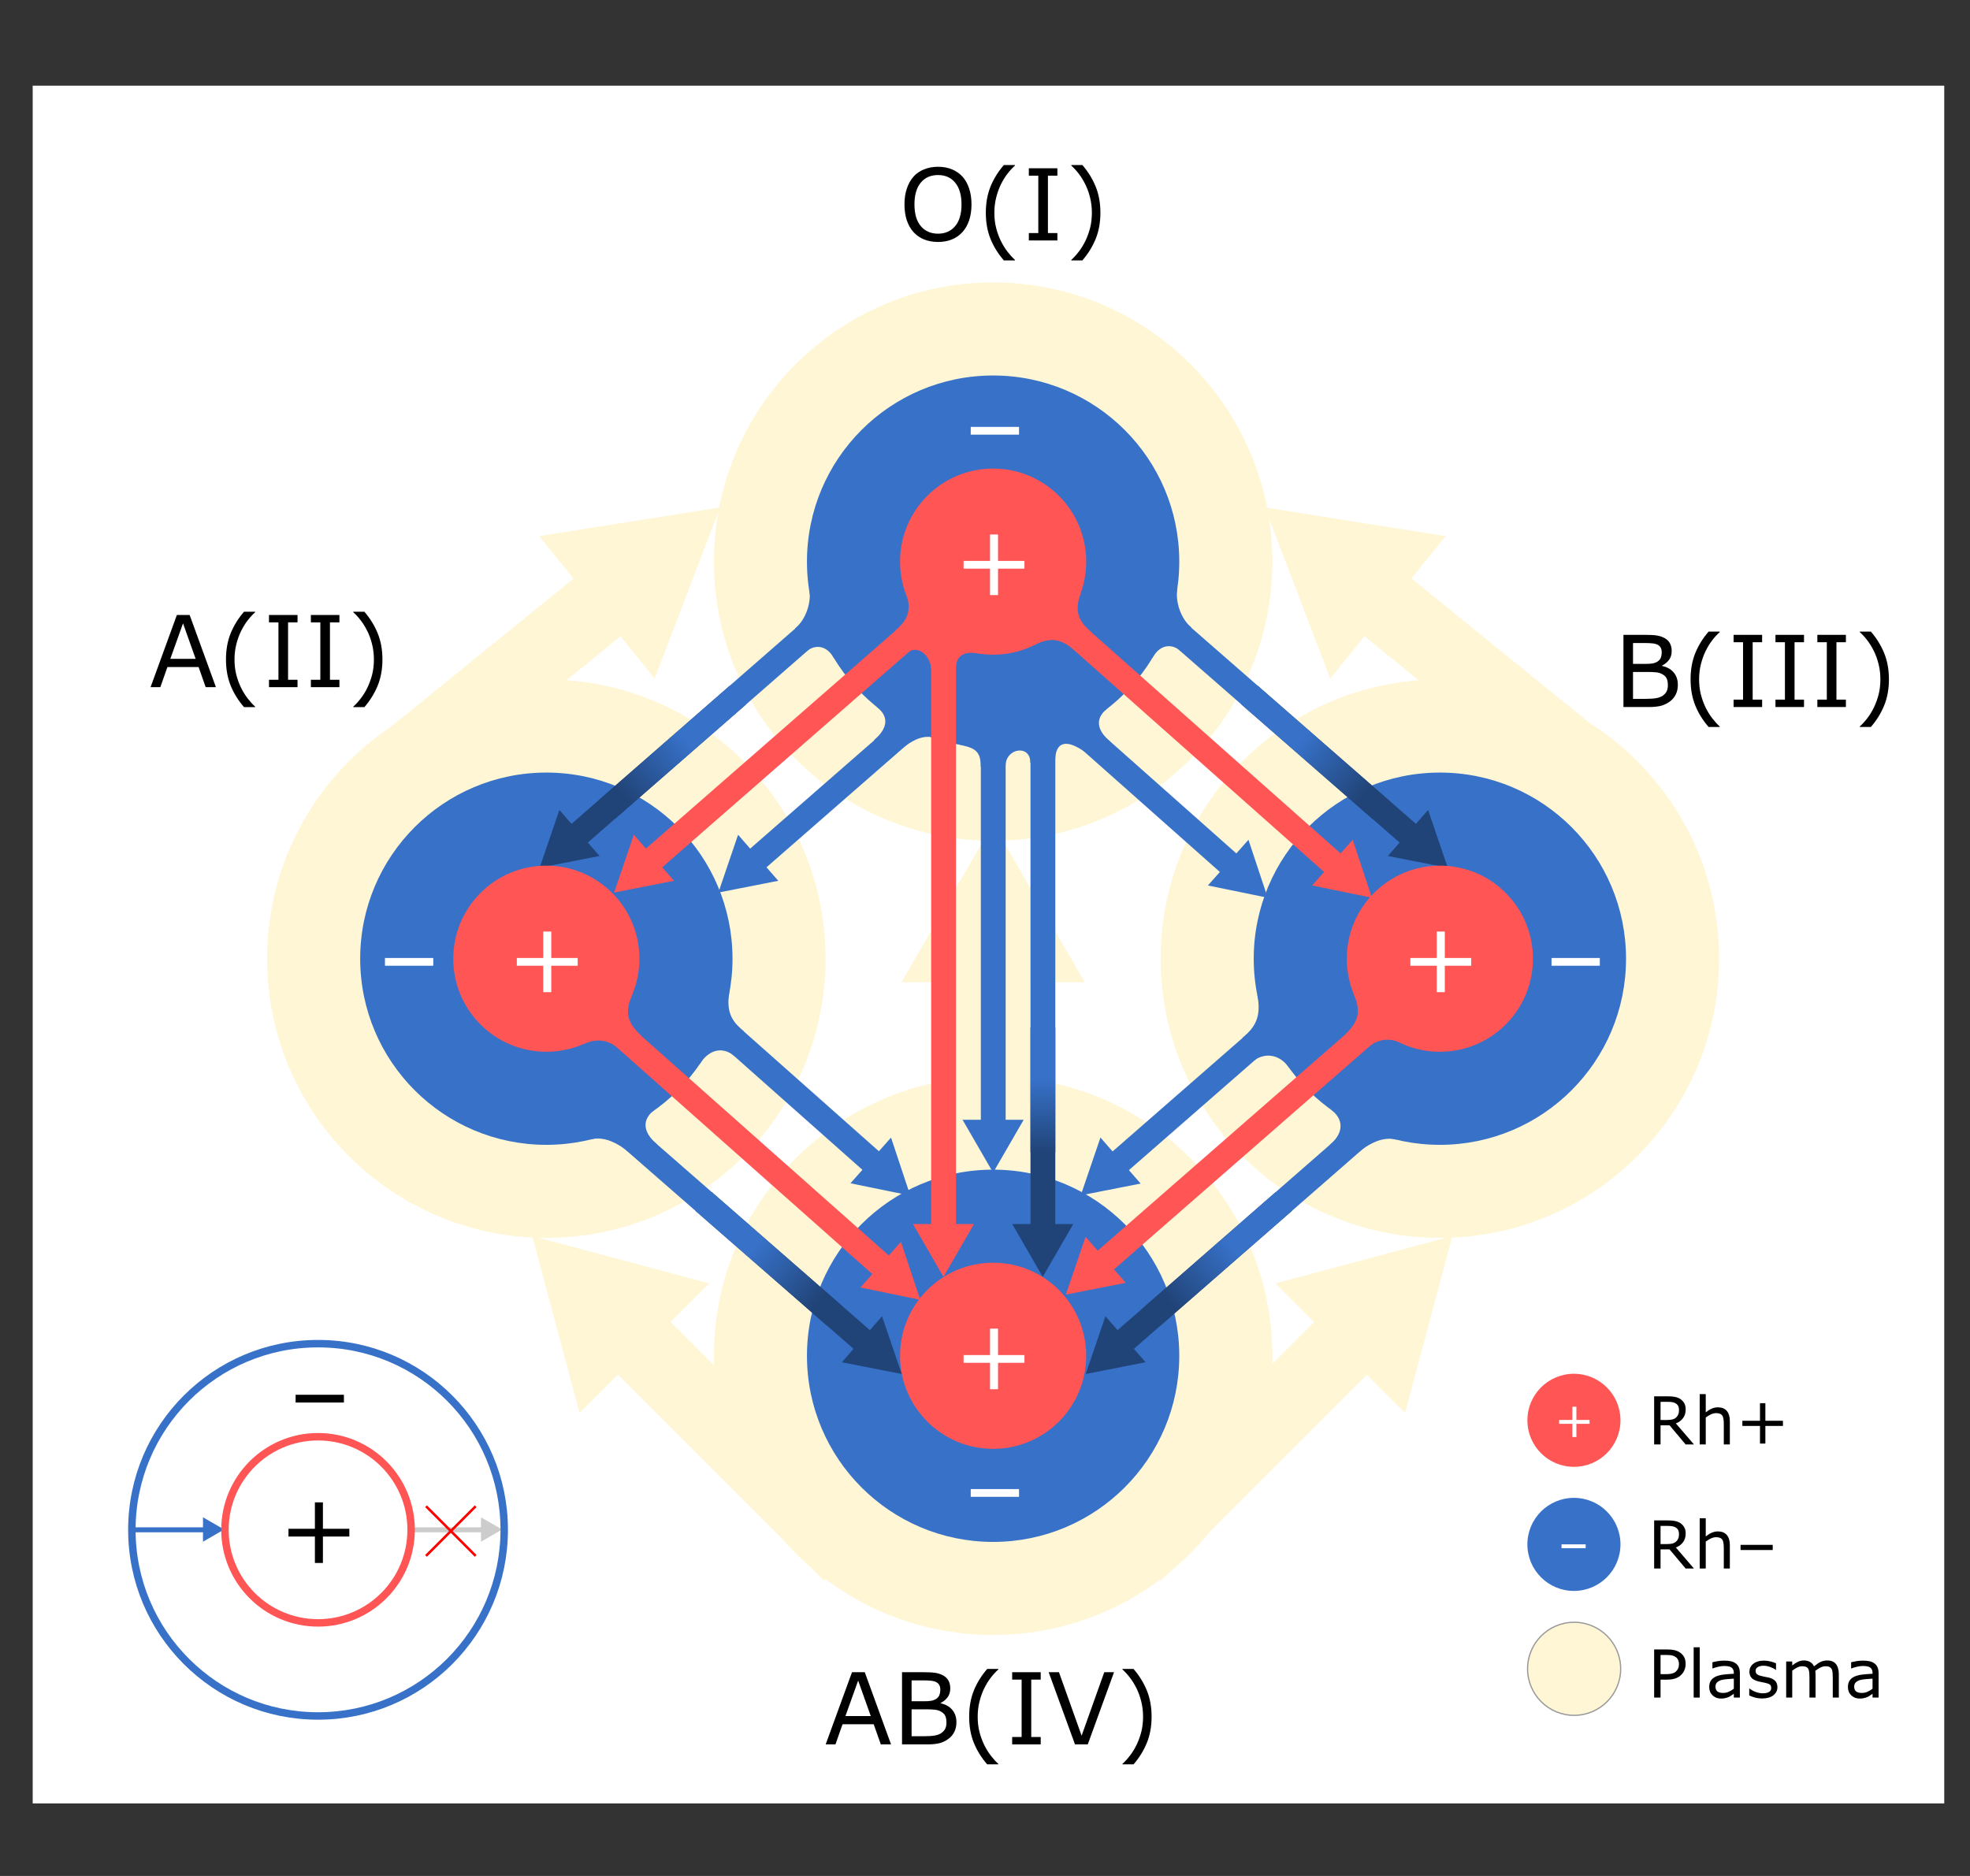 <?xml version="1.0" encoding="UTF-8"?>
<svg xmlns="http://www.w3.org/2000/svg" xmlns:xlink="http://www.w3.org/1999/xlink" width="595.276pt" height="566.929pt" viewBox="0 0 595.276 566.929" version="1.2">
<rect x="0" y="0" width="595.276" height="566.929" fill="#333333" stroke="none"/>
<defs>
<g>
<symbol overflow="visible" id="glyph0-0">
<path style="stroke:none;" d="M 3.75 0 L 3.75 -22.5 L 26.25 -22.5 L 26.25 0 Z M 5.625 -1.875 L 24.375 -1.875 L 24.375 -20.625 L 5.625 -20.625 Z M 5.625 -1.875 "/>
</symbol>
<symbol overflow="visible" id="glyph0-1">
<path style="stroke:none;" d="M 21.469 -8.375 L 13.484 -8.375 L 13.484 -0.391 L 11.062 -0.391 L 11.062 -8.375 L 3.078 -8.375 L 3.078 -10.719 L 11.062 -10.719 L 11.062 -18.703 L 13.484 -18.703 L 13.484 -10.719 L 21.469 -10.719 Z M 21.469 -8.375 "/>
</symbol>
<symbol overflow="visible" id="glyph0-2">
<path style="stroke:none;" d="M 16.828 -8.375 L 2.234 -8.375 L 2.234 -10.719 L 16.828 -10.719 Z M 16.828 -8.375 "/>
</symbol>
<symbol overflow="visible" id="glyph0-3">
<path style="stroke:none;" d="M 19.188 -19.312 C 20.07 -18.332 20.75 -17.133 21.219 -15.719 C 21.695 -14.301 21.938 -12.695 21.938 -10.906 C 21.938 -9.102 21.695 -7.488 21.219 -6.062 C 20.738 -4.645 20.062 -3.461 19.188 -2.516 C 18.289 -1.535 17.227 -0.797 16 -0.297 C 14.781 0.203 13.383 0.453 11.812 0.453 C 10.27 0.453 8.875 0.203 7.625 -0.297 C 6.375 -0.805 5.305 -1.547 4.422 -2.516 C 3.547 -3.484 2.867 -4.672 2.391 -6.078 C 1.922 -7.484 1.688 -9.094 1.688 -10.906 C 1.688 -12.676 1.922 -14.266 2.391 -15.672 C 2.859 -17.086 3.539 -18.301 4.438 -19.312 C 5.301 -20.27 6.367 -21 7.641 -21.5 C 8.91 -22.008 10.301 -22.266 11.812 -22.266 C 13.375 -22.266 14.773 -22.008 16.016 -21.5 C 17.266 -20.988 18.32 -20.258 19.188 -19.312 Z M 18.922 -10.906 C 18.922 -13.727 18.285 -15.91 17.016 -17.453 C 15.754 -18.992 14.023 -19.766 11.828 -19.766 C 9.609 -19.766 7.863 -18.992 6.594 -17.453 C 5.332 -15.91 4.703 -13.727 4.703 -10.906 C 4.703 -8.039 5.344 -5.848 6.625 -4.328 C 7.914 -2.805 9.648 -2.047 11.828 -2.047 C 13.992 -2.047 15.719 -2.805 17 -4.328 C 18.281 -5.848 18.922 -8.039 18.922 -10.906 Z M 18.922 -10.906 "/>
</symbol>
<symbol overflow="visible" id="glyph0-4">
<path style="stroke:none;" d="M 11.469 6.031 L 8.109 6.031 C 6.379 4.051 5.035 1.891 4.078 -0.453 C 3.129 -2.797 2.656 -5.438 2.656 -8.375 C 2.656 -11.312 3.129 -13.953 4.078 -16.297 C 5.035 -18.641 6.379 -20.805 8.109 -22.797 L 11.469 -22.797 L 11.469 -22.641 C 10.676 -21.93 9.922 -21.109 9.203 -20.172 C 8.484 -19.242 7.816 -18.16 7.203 -16.922 C 6.617 -15.723 6.145 -14.398 5.781 -12.953 C 5.414 -11.504 5.234 -9.977 5.234 -8.375 C 5.234 -6.707 5.41 -5.18 5.766 -3.797 C 6.117 -2.41 6.598 -1.094 7.203 0.156 C 7.797 1.363 8.469 2.453 9.219 3.422 C 9.969 4.391 10.719 5.211 11.469 5.891 Z M 11.469 6.031 "/>
</symbol>
<symbol overflow="visible" id="glyph0-5">
<path style="stroke:none;" d="M 10.625 0 L 2 0 L 2 -2.234 L 4.859 -2.234 L 4.859 -19.578 L 2 -19.578 L 2 -21.812 L 10.625 -21.812 L 10.625 -19.578 L 7.766 -19.578 L 7.766 -2.234 L 10.625 -2.234 Z M 10.625 0 "/>
</symbol>
<symbol overflow="visible" id="glyph0-6">
<path style="stroke:none;" d="M 10.969 -8.375 C 10.969 -5.438 10.488 -2.797 9.531 -0.453 C 8.57 1.891 7.234 4.051 5.516 6.031 L 2.156 6.031 L 2.156 5.891 C 2.906 5.211 3.656 4.391 4.406 3.422 C 5.164 2.453 5.836 1.363 6.422 0.156 C 7.023 -1.094 7.504 -2.41 7.859 -3.797 C 8.211 -5.18 8.391 -6.707 8.391 -8.375 C 8.391 -9.977 8.207 -11.504 7.844 -12.953 C 7.488 -14.398 7.016 -15.723 6.422 -16.922 C 5.805 -18.16 5.141 -19.242 4.422 -20.172 C 3.703 -21.109 2.945 -21.93 2.156 -22.641 L 2.156 -22.797 L 5.516 -22.797 C 7.234 -20.805 8.57 -18.641 9.531 -16.297 C 10.488 -13.953 10.969 -11.312 10.969 -8.375 Z M 10.969 -8.375 "/>
</symbol>
<symbol overflow="visible" id="glyph0-7">
<path style="stroke:none;" d="M 20.125 0 L 17.031 0 L 14.891 -6.078 L 5.469 -6.078 L 3.328 0 L 0.375 0 L 8.328 -21.812 L 12.188 -21.812 Z M 14 -8.562 L 10.188 -19.281 L 6.344 -8.562 Z M 14 -8.562 "/>
</symbol>
<symbol overflow="visible" id="glyph0-8">
<path style="stroke:none;" d="M 19.375 -6.703 C 19.375 -5.617 19.172 -4.66 18.766 -3.828 C 18.359 -3.004 17.805 -2.32 17.109 -1.781 C 16.285 -1.145 15.383 -0.688 14.406 -0.406 C 13.426 -0.133 12.18 0 10.672 0 L 2.938 0 L 2.938 -21.812 L 9.391 -21.812 C 10.984 -21.812 12.176 -21.75 12.969 -21.625 C 13.758 -21.508 14.516 -21.27 15.234 -20.906 C 16.035 -20.488 16.613 -19.945 16.969 -19.281 C 17.332 -18.625 17.516 -17.836 17.516 -16.922 C 17.516 -15.879 17.25 -14.992 16.719 -14.266 C 16.195 -13.547 15.5 -12.969 14.625 -12.531 L 14.625 -12.406 C 16.094 -12.102 17.25 -11.457 18.094 -10.469 C 18.945 -9.477 19.375 -8.223 19.375 -6.703 Z M 14.5 -16.531 C 14.5 -17.062 14.41 -17.504 14.234 -17.859 C 14.055 -18.223 13.773 -18.52 13.391 -18.75 C 12.93 -19.008 12.375 -19.172 11.719 -19.234 C 11.062 -19.305 10.25 -19.344 9.281 -19.344 L 5.828 -19.344 L 5.828 -13.031 L 9.578 -13.031 C 10.484 -13.031 11.203 -13.078 11.734 -13.172 C 12.273 -13.266 12.781 -13.457 13.25 -13.75 C 13.707 -14.039 14.031 -14.422 14.219 -14.891 C 14.406 -15.359 14.5 -15.906 14.5 -16.531 Z M 16.359 -6.594 C 16.359 -7.469 16.227 -8.164 15.969 -8.688 C 15.707 -9.207 15.227 -9.645 14.531 -10 C 14.062 -10.25 13.492 -10.41 12.828 -10.484 C 12.16 -10.555 11.348 -10.594 10.391 -10.594 L 5.828 -10.594 L 5.828 -2.469 L 9.672 -2.469 C 10.941 -2.469 11.977 -2.535 12.781 -2.672 C 13.594 -2.805 14.258 -3.051 14.781 -3.406 C 15.32 -3.781 15.719 -4.211 15.969 -4.703 C 16.227 -5.191 16.359 -5.82 16.359 -6.594 Z M 16.359 -6.594 "/>
</symbol>
<symbol overflow="visible" id="glyph0-9">
<path style="stroke:none;" d="M 20.125 -21.812 L 12.188 0 L 8.328 0 L 0.375 -21.812 L 3.484 -21.812 L 10.328 -2.625 L 17.172 -21.812 Z M 20.125 -21.812 "/>
</symbol>
<symbol overflow="visible" id="glyph1-0">
<path style="stroke:none;" d="M 1.875 0 L 1.875 -11.25 L 13.125 -11.25 L 13.125 0 Z M 2.812 -0.938 L 12.188 -0.938 L 12.188 -10.312 L 2.812 -10.312 Z M 2.812 -0.938 "/>
</symbol>
<symbol overflow="visible" id="glyph1-1">
<path style="stroke:none;" d="M 10.734 -4.188 L 6.75 -4.188 L 6.75 -0.203 L 5.531 -0.203 L 5.531 -4.188 L 1.531 -4.188 L 1.531 -5.359 L 5.531 -5.359 L 5.531 -9.359 L 6.75 -9.359 L 6.75 -5.359 L 10.734 -5.359 Z M 10.734 -4.188 "/>
</symbol>
<symbol overflow="visible" id="glyph2-0">
<path style="stroke:none;" d="M 1.875 0 L 1.875 -11.25 L 13.125 -11.25 L 13.125 0 Z M 2.812 -0.938 L 12.188 -0.938 L 12.188 -10.312 L 2.812 -10.312 Z M 2.812 -0.938 "/>
</symbol>
<symbol overflow="visible" id="glyph2-1">
<path style="stroke:none;" d="M 8.422 -4.188 L 1.125 -4.188 L 1.125 -5.359 L 8.422 -5.359 Z M 8.422 -4.188 "/>
</symbol>
<symbol overflow="visible" id="glyph3-0">
<path style="stroke:none;" d="M 2.5 0 L 2.5 -15 L 17.5 -15 L 17.5 0 Z M 3.75 -1.25 L 16.25 -1.25 L 16.25 -13.75 L 3.75 -13.75 Z M 3.75 -1.25 "/>
</symbol>
<symbol overflow="visible" id="glyph3-1">
<path style="stroke:none;" d="M 13.984 0 L 11.469 0 L 6.609 -5.781 L 3.891 -5.781 L 3.891 0 L 1.953 0 L 1.953 -14.547 L 6.031 -14.547 C 6.906 -14.547 7.633 -14.488 8.219 -14.375 C 8.812 -14.258 9.344 -14.055 9.812 -13.766 C 10.332 -13.43 10.738 -13.008 11.031 -12.5 C 11.332 -12 11.484 -11.363 11.484 -10.594 C 11.484 -9.539 11.219 -8.66 10.688 -7.953 C 10.164 -7.242 9.441 -6.711 8.516 -6.359 Z M 9.469 -10.453 C 9.469 -10.867 9.395 -11.238 9.25 -11.562 C 9.102 -11.883 8.859 -12.156 8.516 -12.375 C 8.234 -12.562 7.898 -12.691 7.516 -12.766 C 7.129 -12.836 6.676 -12.875 6.156 -12.875 L 3.891 -12.875 L 3.891 -7.391 L 5.844 -7.391 C 6.457 -7.391 6.988 -7.441 7.438 -7.547 C 7.895 -7.66 8.285 -7.863 8.609 -8.156 C 8.898 -8.426 9.113 -8.738 9.25 -9.094 C 9.395 -9.445 9.469 -9.898 9.469 -10.453 Z M 9.469 -10.453 "/>
</symbol>
<symbol overflow="visible" id="glyph3-2">
<path style="stroke:none;" d="M 10.922 0 L 9.094 0 L 9.094 -6.219 C 9.094 -6.719 9.062 -7.188 9 -7.625 C 8.945 -8.062 8.844 -8.406 8.688 -8.656 C 8.52 -8.926 8.281 -9.129 7.969 -9.266 C 7.664 -9.398 7.27 -9.469 6.781 -9.469 C 6.281 -9.469 5.754 -9.344 5.203 -9.094 C 4.66 -8.844 4.141 -8.523 3.641 -8.141 L 3.641 0 L 1.812 0 L 1.812 -15.203 L 3.641 -15.203 L 3.641 -9.703 C 4.211 -10.172 4.805 -10.539 5.422 -10.812 C 6.035 -11.082 6.664 -11.219 7.312 -11.219 C 8.488 -11.219 9.383 -10.859 10 -10.141 C 10.613 -9.43 10.922 -8.41 10.922 -7.078 Z M 10.922 0 "/>
</symbol>
<symbol overflow="visible" id="glyph3-3">
<path style="stroke:none;" d="M 14.312 -5.594 L 9 -5.594 L 9 -0.266 L 7.375 -0.266 L 7.375 -5.594 L 2.047 -5.594 L 2.047 -7.156 L 7.375 -7.156 L 7.375 -12.469 L 9 -12.469 L 9 -7.156 L 14.312 -7.156 Z M 14.312 -5.594 "/>
</symbol>
<symbol overflow="visible" id="glyph3-4">
<path style="stroke:none;" d="M 11.219 -5.594 L 1.5 -5.594 L 1.5 -7.156 L 11.219 -7.156 Z M 11.219 -5.594 "/>
</symbol>
<symbol overflow="visible" id="glyph3-5">
<path style="stroke:none;" d="M 11.469 -10.141 C 11.469 -9.504 11.352 -8.91 11.125 -8.359 C 10.906 -7.805 10.594 -7.328 10.188 -6.922 C 9.688 -6.422 9.094 -6.047 8.406 -5.797 C 7.727 -5.547 6.867 -5.422 5.828 -5.422 L 3.891 -5.422 L 3.891 0 L 1.953 0 L 1.953 -14.547 L 5.906 -14.547 C 6.77 -14.547 7.504 -14.473 8.109 -14.328 C 8.723 -14.18 9.266 -13.953 9.734 -13.641 C 10.285 -13.266 10.711 -12.801 11.016 -12.25 C 11.316 -11.695 11.469 -10.992 11.469 -10.141 Z M 9.453 -10.094 C 9.453 -10.594 9.363 -11.031 9.188 -11.406 C 9.008 -11.781 8.742 -12.082 8.391 -12.312 C 8.078 -12.52 7.719 -12.664 7.312 -12.75 C 6.914 -12.832 6.41 -12.875 5.797 -12.875 L 3.891 -12.875 L 3.891 -7.078 L 5.516 -7.078 C 6.297 -7.078 6.93 -7.145 7.422 -7.281 C 7.91 -7.414 8.305 -7.641 8.609 -7.953 C 8.922 -8.266 9.141 -8.594 9.266 -8.938 C 9.391 -9.281 9.453 -9.664 9.453 -10.094 Z M 9.453 -10.094 "/>
</symbol>
<symbol overflow="visible" id="glyph3-6">
<path style="stroke:none;" d="M 3.656 0 L 1.828 0 L 1.828 -15.203 L 3.656 -15.203 Z M 3.656 0 "/>
</symbol>
<symbol overflow="visible" id="glyph3-7">
<path style="stroke:none;" d="M 10.281 0 L 8.453 0 L 8.453 -1.156 C 8.297 -1.051 8.078 -0.898 7.797 -0.703 C 7.523 -0.504 7.258 -0.344 7 -0.219 C 6.688 -0.07 6.332 0.047 5.938 0.141 C 5.539 0.242 5.078 0.297 4.547 0.297 C 3.555 0.297 2.719 -0.023 2.031 -0.672 C 1.352 -1.328 1.016 -2.16 1.016 -3.172 C 1.016 -3.992 1.191 -4.66 1.547 -5.172 C 1.898 -5.68 2.406 -6.082 3.062 -6.375 C 3.727 -6.664 4.523 -6.863 5.453 -6.969 C 6.391 -7.07 7.391 -7.148 8.453 -7.203 L 8.453 -7.484 C 8.453 -7.898 8.379 -8.242 8.234 -8.516 C 8.086 -8.797 7.879 -9.016 7.609 -9.172 C 7.348 -9.316 7.035 -9.414 6.672 -9.469 C 6.305 -9.52 5.926 -9.547 5.531 -9.547 C 5.051 -9.547 4.516 -9.484 3.922 -9.359 C 3.328 -9.234 2.711 -9.051 2.078 -8.812 L 1.984 -8.812 L 1.984 -10.672 C 2.336 -10.773 2.852 -10.883 3.531 -11 C 4.207 -11.113 4.875 -11.172 5.531 -11.172 C 6.301 -11.172 6.973 -11.109 7.547 -10.984 C 8.117 -10.859 8.613 -10.641 9.031 -10.328 C 9.438 -10.035 9.742 -9.648 9.953 -9.172 C 10.172 -8.691 10.281 -8.102 10.281 -7.406 Z M 8.453 -2.688 L 8.453 -5.719 C 7.898 -5.688 7.242 -5.641 6.484 -5.578 C 5.723 -5.516 5.117 -5.422 4.672 -5.297 C 4.148 -5.141 3.723 -4.906 3.391 -4.594 C 3.066 -4.281 2.906 -3.848 2.906 -3.297 C 2.906 -2.672 3.094 -2.195 3.469 -1.875 C 3.852 -1.562 4.43 -1.406 5.203 -1.406 C 5.848 -1.406 6.438 -1.531 6.969 -1.781 C 7.508 -2.031 8.004 -2.332 8.453 -2.688 Z M 8.453 -2.688 "/>
</symbol>
<symbol overflow="visible" id="glyph3-8">
<path style="stroke:none;" d="M 9.594 -3.141 C 9.594 -2.148 9.18 -1.332 8.359 -0.688 C 7.535 -0.051 6.41 0.266 4.984 0.266 C 4.18 0.266 3.441 0.172 2.766 -0.016 C 2.098 -0.211 1.535 -0.426 1.078 -0.656 L 1.078 -2.719 L 1.172 -2.719 C 1.754 -2.281 2.398 -1.93 3.109 -1.672 C 3.816 -1.422 4.492 -1.297 5.141 -1.297 C 5.953 -1.297 6.582 -1.426 7.031 -1.688 C 7.488 -1.945 7.719 -2.352 7.719 -2.906 C 7.719 -3.344 7.598 -3.672 7.359 -3.891 C 7.109 -4.109 6.629 -4.297 5.922 -4.453 C 5.66 -4.516 5.32 -4.582 4.906 -4.656 C 4.488 -4.738 4.109 -4.82 3.766 -4.906 C 2.805 -5.164 2.125 -5.539 1.719 -6.031 C 1.32 -6.52 1.125 -7.125 1.125 -7.844 C 1.125 -8.289 1.219 -8.711 1.406 -9.109 C 1.594 -9.504 1.875 -9.859 2.25 -10.172 C 2.613 -10.484 3.078 -10.727 3.641 -10.906 C 4.203 -11.082 4.832 -11.172 5.531 -11.172 C 6.176 -11.172 6.832 -11.086 7.5 -10.922 C 8.164 -10.766 8.723 -10.578 9.172 -10.359 L 9.172 -8.391 L 9.078 -8.391 C 8.609 -8.734 8.035 -9.023 7.359 -9.266 C 6.691 -9.504 6.035 -9.625 5.391 -9.625 C 4.723 -9.625 4.156 -9.492 3.688 -9.234 C 3.227 -8.973 3 -8.594 3 -8.094 C 3 -7.633 3.141 -7.297 3.422 -7.078 C 3.691 -6.848 4.133 -6.66 4.75 -6.516 C 5.082 -6.43 5.457 -6.348 5.875 -6.266 C 6.301 -6.191 6.656 -6.125 6.938 -6.062 C 7.789 -5.863 8.445 -5.531 8.906 -5.062 C 9.363 -4.582 9.594 -3.941 9.594 -3.141 Z M 9.594 -3.141 "/>
</symbol>
<symbol overflow="visible" id="glyph3-9">
<path style="stroke:none;" d="M 17.719 0 L 15.891 0 L 15.891 -6.219 C 15.891 -6.688 15.867 -7.133 15.828 -7.562 C 15.785 -8 15.695 -8.348 15.562 -8.609 C 15.406 -8.891 15.188 -9.102 14.906 -9.25 C 14.633 -9.395 14.234 -9.469 13.703 -9.469 C 13.191 -9.469 12.676 -9.336 12.156 -9.078 C 11.645 -8.816 11.129 -8.488 10.609 -8.094 C 10.629 -7.945 10.645 -7.773 10.656 -7.578 C 10.676 -7.379 10.688 -7.18 10.688 -6.984 L 10.688 0 L 8.844 0 L 8.844 -6.219 C 8.844 -6.695 8.82 -7.148 8.781 -7.578 C 8.738 -8.016 8.648 -8.363 8.516 -8.625 C 8.367 -8.906 8.156 -9.113 7.875 -9.25 C 7.594 -9.395 7.188 -9.469 6.656 -9.469 C 6.156 -9.469 5.648 -9.344 5.141 -9.094 C 4.641 -8.844 4.141 -8.523 3.641 -8.141 L 3.641 0 L 1.812 0 L 1.812 -10.906 L 3.641 -10.906 L 3.641 -9.703 C 4.211 -10.172 4.785 -10.539 5.359 -10.812 C 5.93 -11.082 6.535 -11.219 7.172 -11.219 C 7.922 -11.219 8.551 -11.062 9.062 -10.75 C 9.582 -10.438 9.969 -10 10.219 -9.438 C 10.969 -10.062 11.645 -10.516 12.25 -10.797 C 12.863 -11.078 13.52 -11.219 14.219 -11.219 C 15.414 -11.219 16.297 -10.852 16.859 -10.125 C 17.43 -9.395 17.719 -8.379 17.719 -7.078 Z M 17.719 0 "/>
</symbol>
</g>
<linearGradient id="linear0" gradientUnits="userSpaceOnUse" x1="131.557" y1="242.256" x2="138.22" y2="236.44" gradientTransform="matrix(1,0,0,1,-6.272,5.236)">
<stop offset="0" style="stop-color:rgb(12.941%,26.667%,47.059%);stop-opacity:1;"/>
<stop offset="1" style="stop-color:rgb(21.569%,44.314%,78.431%);stop-opacity:1;"/>
</linearGradient>
<linearGradient id="linear1" gradientUnits="userSpaceOnUse" x1="131.557" y1="242.256" x2="138.22" y2="236.44" gradientTransform="matrix(1,0,0,1,-6.272,5.236)">
<stop offset="0" style="stop-color:rgb(12.941%,26.667%,47.059%);stop-opacity:1;"/>
<stop offset="1" style="stop-color:rgb(21.569%,44.314%,78.431%);stop-opacity:1;"/>
</linearGradient>
<linearGradient id="linear2" gradientUnits="userSpaceOnUse" x1="131.557" y1="242.256" x2="138.22" y2="236.44" gradientTransform="matrix(1,0,0,1,-6.272,5.236)">
<stop offset="0" style="stop-color:rgb(12.941%,26.667%,47.059%);stop-opacity:1;"/>
<stop offset="1" style="stop-color:rgb(21.569%,44.314%,78.431%);stop-opacity:1;"/>
</linearGradient>
<linearGradient id="linear3" gradientUnits="userSpaceOnUse" x1="131.557" y1="242.256" x2="138.22" y2="236.44" gradientTransform="matrix(1,0,0,1,-6.272,5.236)">
<stop offset="0" style="stop-color:rgb(12.941%,26.667%,47.059%);stop-opacity:1;"/>
<stop offset="1" style="stop-color:rgb(21.569%,44.314%,78.431%);stop-opacity:1;"/>
</linearGradient>
<linearGradient id="linear4" gradientUnits="userSpaceOnUse" x1="123.35" y1="247.557" x2="123.35" y2="239.787" gradientTransform="matrix(1,0,0,1,-11.564,-22.81)">
<stop offset="0" style="stop-color:rgb(12.941%,26.667%,47.059%);stop-opacity:1;"/>
<stop offset="1" style="stop-color:rgb(21.569%,44.314%,78.431%);stop-opacity:1;"/>
</linearGradient>
</defs>
<g id="surface22730">
<path style="fill-rule:nonzero;fill:rgb(100%,100%,100%);fill-opacity:1;stroke-width:0.529;stroke-linecap:round;stroke-linejoin:miter;stroke:rgb(100%,100%,100%);stroke-opacity:1;stroke-miterlimit:4;" d="M 4.377 111.301 L 207.594 111.301 L 207.594 293.883 L 4.377 293.883 Z M 4.377 111.301 " transform="matrix(2.835,0,0,2.835,-1.783,-288.897)"/>
<path style=" stroke:none;fill-rule:nonzero;fill:rgb(100%,96.471%,83.529%);fill-opacity:1;" d="M 519.465 289.727 C 519.465 336.328 481.691 374.102 435.09 374.102 C 388.492 374.102 350.715 336.328 350.715 289.727 C 350.715 243.129 388.492 205.352 435.09 205.352 C 481.691 205.352 519.465 243.129 519.465 289.727 Z M 519.465 289.727 "/>
<path style="fill-rule:nonzero;fill:rgb(100%,96.471%,83.529%);fill-opacity:1;stroke-width:7.938;stroke-linecap:butt;stroke-linejoin:miter;stroke:rgb(100%,96.471%,83.529%);stroke-opacity:1;stroke-miterlimit:4;" d="M 91.263 267.593 L 65.338 241.668 " transform="matrix(2.835,0,0,2.835,-1.783,-288.897)"/>
<path style="fill-rule:evenodd;fill:rgb(100%,96.471%,83.529%);fill-opacity:1;stroke-width:1.333;stroke-linecap:butt;stroke-linejoin:miter;stroke:rgb(100%,96.471%,83.529%);stroke-opacity:1;stroke-miterlimit:4;" d="M 5.77 0 L -2.88 5 L -2.88 -5 Z M 5.77 0 " transform="matrix(-3.182,-3.182,3.182,-3.182,183.426,396.146)"/>
<path style=" stroke:none;fill-rule:nonzero;fill:rgb(100%,96.471%,83.529%);fill-opacity:1;" d="M 249.465 289.727 C 249.465 336.328 211.691 374.102 165.09 374.102 C 118.492 374.102 80.715 336.328 80.715 289.727 C 80.715 243.129 118.492 205.352 165.09 205.352 C 211.691 205.352 249.465 243.129 249.465 289.727 Z M 249.465 289.727 "/>
<path style="fill:none;stroke-width:7.938;stroke-linecap:butt;stroke-linejoin:miter;stroke:rgb(100%,96.471%,83.529%);stroke-opacity:1;stroke-miterlimit:4;" d="M 106.494 226.934 L 106.494 201.004 " transform="matrix(2.835,0,0,2.835,-1.783,-288.897)"/>
<path style="fill-rule:evenodd;fill:rgb(100%,96.471%,83.529%);fill-opacity:1;stroke-width:1.333;stroke-linecap:butt;stroke-linejoin:miter;stroke:rgb(100%,96.471%,83.529%);stroke-opacity:1;stroke-miterlimit:4;" d="M 5.77 -0 L -2.88 5 L -2.88 -5 Z M 5.77 -0 " transform="matrix(0,-4.5,4.5,0,300.092,280.88)"/>
<path style=" stroke:none;fill-rule:nonzero;fill:rgb(100%,96.471%,83.529%);fill-opacity:1;" d="M 384.465 169.727 C 384.465 216.328 346.691 254.102 300.09 254.102 C 253.492 254.102 215.715 216.328 215.715 169.727 C 215.715 123.129 253.492 85.352 300.09 85.352 C 346.691 85.352 384.465 123.129 384.465 169.727 Z M 384.465 169.727 "/>
<path style="fill:none;stroke-width:2.646;stroke-linecap:butt;stroke-linejoin:miter;stroke:rgb(21.569%,44.314%,78.431%);stroke-opacity:1;stroke-miterlimit:4;" d="M 95.382 161.792 L 132.952 195.13 " transform="matrix(2.835,0,0,2.835,-1.783,-288.897)"/>
<path style="fill-rule:evenodd;fill:rgb(21.569%,44.314%,78.431%);fill-opacity:1;stroke-width:1.333;stroke-linecap:butt;stroke-linejoin:miter;stroke:rgb(21.569%,44.314%,78.431%);stroke-opacity:1;stroke-miterlimit:4;" d="M 5.771 0 L -2.88 4.999 L -2.879 -5.001 Z M 5.771 0 " transform="matrix(1.122,0.996,-0.996,1.122,375.092,264.227)"/>
<path style="fill-rule:nonzero;fill:rgb(21.569%,44.314%,78.431%);fill-opacity:1;stroke-width:2.646;stroke-linecap:butt;stroke-linejoin:miter;stroke:rgb(21.569%,44.314%,78.431%);stroke-opacity:1;stroke-miterlimit:4;" d="M 117.607 161.792 L 80.036 194.601 " transform="matrix(2.835,0,0,2.835,-1.783,-288.897)"/>
<path style="fill-rule:evenodd;fill:rgb(21.569%,44.314%,78.431%);fill-opacity:1;stroke-width:1.333;stroke-linecap:butt;stroke-linejoin:miter;stroke:rgb(21.569%,44.314%,78.431%);stroke-opacity:1;stroke-miterlimit:4;" d="M 5.77 -0.002 L -2.88 4.999 L -2.879 -4.999 Z M 5.77 -0.002 " transform="matrix(-1.13,0.987,-0.987,-1.13,225.092,262.727)"/>
<path style=" stroke:none;fill-rule:nonzero;fill:rgb(100%,96.471%,83.529%);fill-opacity:1;" d="M 384.465 409.727 C 384.465 456.328 346.691 494.102 300.09 494.102 C 253.492 494.102 215.715 456.328 215.715 409.727 C 215.715 363.129 253.492 325.352 300.09 325.352 C 346.691 325.352 384.465 363.129 384.465 409.727 Z M 384.465 409.727 "/>
<path style="fill:none;stroke-width:2.646;stroke-linecap:butt;stroke-linejoin:miter;stroke:rgb(21.569%,44.314%,78.431%);stroke-opacity:1;stroke-miterlimit:4;" d="M 106.494 152.267 L 106.494 223.176 " transform="matrix(2.835,0,0,2.835,-1.783,-288.897)"/>
<path style="fill-rule:evenodd;fill:rgb(21.569%,44.314%,78.431%);fill-opacity:1;stroke-width:1.333;stroke-linecap:butt;stroke-linejoin:miter;stroke:rgb(21.569%,44.314%,78.431%);stroke-opacity:1;stroke-miterlimit:4;" d="M 5.77 0.001 L -2.881 5.001 L -2.881 -4.999 Z M 5.77 0.001 " transform="matrix(0,1.5,-1.5,0,300.092,343.727)"/>
<path style="fill:none;stroke-width:2.646;stroke-linecap:butt;stroke-linejoin:miter;stroke:rgb(21.569%,44.314%,78.431%);stroke-opacity:1;stroke-miterlimit:4;" d="M 57.282 193.542 L 94.852 226.88 " transform="matrix(2.835,0,0,2.835,-1.783,-288.897)"/>
<path style="fill-rule:evenodd;fill:rgb(21.569%,44.314%,78.431%);fill-opacity:1;stroke-width:1.333;stroke-linecap:butt;stroke-linejoin:miter;stroke:rgb(21.569%,44.314%,78.431%);stroke-opacity:1;stroke-miterlimit:4;" d="M 5.771 0 L -2.88 4.999 L -2.879 -5.001 Z M 5.771 0 " transform="matrix(1.122,0.996,-0.996,1.122,267.092,354.227)"/>
<path style="fill-rule:nonzero;fill:rgb(21.569%,44.314%,78.431%);fill-opacity:1;stroke-width:2.646;stroke-linecap:butt;stroke-linejoin:miter;stroke:rgb(21.569%,44.314%,78.431%);stroke-opacity:1;stroke-miterlimit:4;" d="M 156.237 194.072 L 118.666 226.88 " transform="matrix(2.835,0,0,2.835,-1.783,-288.897)"/>
<path style="fill-rule:evenodd;fill:rgb(21.569%,44.314%,78.431%);fill-opacity:1;stroke-width:1.333;stroke-linecap:butt;stroke-linejoin:miter;stroke:rgb(21.569%,44.314%,78.431%);stroke-opacity:1;stroke-miterlimit:4;" d="M 5.77 -0.002 L -2.88 4.999 L -2.879 -4.999 Z M 5.77 -0.002 " transform="matrix(-1.13,0.987,-0.987,-1.13,334.592,354.227)"/>
<path style=" stroke:none;fill-rule:nonzero;fill:rgb(21.569%,44.314%,78.431%);fill-opacity:1;" d="M 356.34 409.727 C 356.34 440.793 331.156 465.977 300.09 465.977 C 269.027 465.977 243.84 440.793 243.84 409.727 C 243.84 378.66 269.027 353.477 300.09 353.477 C 331.156 353.477 356.34 378.66 356.34 409.727 Z M 356.34 409.727 "/>
<path style=" stroke:none;fill-rule:nonzero;fill:rgb(100%,33.333%,33.333%);fill-opacity:1;" d="M 328.215 409.727 C 328.215 425.262 315.625 437.852 300.09 437.852 C 284.559 437.852 271.965 425.262 271.965 409.727 C 271.965 394.195 284.559 381.602 300.09 381.602 C 315.625 381.602 328.215 394.195 328.215 409.727 Z M 328.215 409.727 "/>
<path style=" stroke:none;fill-rule:nonzero;fill:rgb(21.569%,44.314%,78.431%);fill-opacity:1;" d="M 356.34 169.727 C 356.34 200.793 331.156 225.977 300.09 225.977 C 269.027 225.977 243.84 200.793 243.84 169.727 C 243.84 138.66 269.027 113.477 300.09 113.477 C 331.156 113.477 356.34 138.66 356.34 169.727 Z M 356.34 169.727 "/>
<path style=" stroke:none;fill-rule:nonzero;fill:rgb(21.569%,44.314%,78.431%);fill-opacity:1;" d="M 491.34 289.727 C 491.34 320.793 466.156 345.977 435.09 345.977 C 404.027 345.977 378.84 320.793 378.84 289.727 C 378.84 258.66 404.027 233.477 435.09 233.477 C 466.156 233.477 491.34 258.66 491.34 289.727 Z M 491.34 289.727 "/>
<path style=" stroke:none;fill-rule:nonzero;fill:rgb(21.569%,44.314%,78.431%);fill-opacity:1;" d="M 221.34 289.727 C 221.34 320.793 196.156 345.977 165.09 345.977 C 134.027 345.977 108.84 320.793 108.84 289.727 C 108.84 258.66 134.027 233.477 165.09 233.477 C 196.156 233.477 221.34 258.66 221.34 289.727 Z M 221.34 289.727 "/>
<path style="fill:none;stroke-width:2.646;stroke-linecap:butt;stroke-linejoin:miter;stroke:rgb(100%,33.333%,33.333%);stroke-opacity:1;stroke-miterlimit:4;" d="M 106.494 161.792 L 68.923 194.601 " transform="matrix(2.835,0,0,2.835,-1.783,-288.897)"/>
<path style="fill-rule:evenodd;fill:rgb(100%,33.333%,33.333%);fill-opacity:1;stroke-width:1.333;stroke-linecap:butt;stroke-linejoin:miter;stroke:rgb(100%,33.333%,33.333%);stroke-opacity:1;stroke-miterlimit:4;" d="M 5.77 -0.002 L -2.88 4.999 L -2.879 -4.999 Z M 5.77 -0.002 " transform="matrix(-1.13,0.987,-0.987,-1.13,193.592,262.727)"/>
<path style="fill-rule:nonzero;fill:rgb(100%,33.333%,33.333%);fill-opacity:1;stroke-width:2.646;stroke-linecap:butt;stroke-linejoin:miter;stroke:rgb(100%,33.333%,33.333%);stroke-opacity:1;stroke-miterlimit:4;" d="M 106.494 161.792 L 144.065 195.13 " transform="matrix(2.835,0,0,2.835,-1.783,-288.897)"/>
<path style="fill-rule:evenodd;fill:rgb(100%,33.333%,33.333%);fill-opacity:1;stroke-width:1.333;stroke-linecap:butt;stroke-linejoin:miter;stroke:rgb(100%,33.333%,33.333%);stroke-opacity:1;stroke-miterlimit:4;" d="M 5.771 0 L -2.88 4.999 L -2.879 -5.001 Z M 5.771 0 " transform="matrix(1.122,0.996,-0.996,1.122,406.592,264.227)"/>
<path style=" stroke:none;fill-rule:nonzero;fill:rgb(21.569%,44.314%,78.431%);fill-opacity:1;" d="M 264.121 223.641 L 269.004 229.336 C 272.918 225.742 278.293 220.742 283.406 223.438 L 264.629 213.422 M 264.629 213.422 C 268.754 216.387 268.352 220.074 264.121 223.641 "/>
<path style="fill:none;stroke-width:2.646;stroke-linecap:butt;stroke-linejoin:miter;stroke:rgb(100%,33.333%,33.333%);stroke-opacity:1;stroke-miterlimit:4;" d="M 101.202 163.38 L 101.202 234.288 " transform="matrix(2.835,0,0,2.835,-1.783,-288.897)"/>
<path style="fill-rule:evenodd;fill:rgb(100%,33.333%,33.333%);fill-opacity:1;stroke-width:1.333;stroke-linecap:butt;stroke-linejoin:miter;stroke:rgb(100%,33.333%,33.333%);stroke-opacity:1;stroke-miterlimit:4;" d="M 5.77 0.001 L -2.881 5.001 L -2.881 -4.999 Z M 5.77 0.001 " transform="matrix(0,1.5,-1.5,0,285.092,375.227)"/>
<path style="fill:none;stroke-width:2.646;stroke-linecap:butt;stroke-linejoin:miter;stroke:rgb(100%,33.333%,33.333%);stroke-opacity:1;stroke-miterlimit:4;" d="M 154.65 204.655 L 117.077 237.463 " transform="matrix(2.835,0,0,2.835,-1.783,-288.897)"/>
<path style="fill-rule:evenodd;fill:rgb(100%,33.333%,33.333%);fill-opacity:1;stroke-width:1.333;stroke-linecap:butt;stroke-linejoin:miter;stroke:rgb(100%,33.333%,33.333%);stroke-opacity:1;stroke-miterlimit:4;" d="M 5.77 -0.002 L -2.88 4.999 L -2.879 -4.999 Z M 5.77 -0.002 " transform="matrix(-1.13,0.987,-0.987,-1.13,330.092,384.227)"/>
<path style="fill-rule:nonzero;fill:rgb(100%,33.333%,33.333%);fill-opacity:1;stroke-width:2.646;stroke-linecap:butt;stroke-linejoin:miter;stroke:rgb(100%,33.333%,33.333%);stroke-opacity:1;stroke-miterlimit:4;" d="M 58.34 204.655 L 95.911 237.992 " transform="matrix(2.835,0,0,2.835,-1.783,-288.897)"/>
<path style="fill-rule:evenodd;fill:rgb(100%,33.333%,33.333%);fill-opacity:1;stroke-width:1.333;stroke-linecap:butt;stroke-linejoin:miter;stroke:rgb(100%,33.333%,33.333%);stroke-opacity:1;stroke-miterlimit:4;" d="M 5.771 0 L -2.88 4.999 L -2.879 -5.001 Z M 5.771 0 " transform="matrix(1.122,0.996,-0.996,1.122,270.092,385.727)"/>
<path style="fill:none;stroke-width:2.646;stroke-linecap:butt;stroke-linejoin:miter;stroke:rgb(12.941%,26.667%,47.059%);stroke-opacity:1;stroke-miterlimit:4;" d="M 111.786 211.447 L 111.786 234.288 " transform="matrix(2.835,0,0,2.835,-1.783,-288.897)"/>
<path style="fill-rule:evenodd;fill:rgb(12.941%,26.667%,47.059%);fill-opacity:1;stroke-width:1.333;stroke-linecap:butt;stroke-linejoin:miter;stroke:rgb(12.941%,26.667%,47.059%);stroke-opacity:1;stroke-miterlimit:4;" d="M 5.77 0.001 L -2.881 5.001 L -2.881 -4.999 Z M 5.77 0.001 " transform="matrix(0,1.5,-1.5,0,315.092,375.227)"/>
<path style=" stroke:none;fill-rule:nonzero;fill:rgb(100%,33.333%,33.333%);fill-opacity:1;" d="M 328.215 169.727 C 328.215 185.262 315.625 197.852 300.09 197.852 C 284.559 197.852 271.965 185.262 271.965 169.727 C 271.965 154.195 284.559 141.602 300.09 141.602 C 315.625 141.602 328.215 154.195 328.215 169.727 Z M 328.215 169.727 "/>
<path style="fill:none;stroke-width:2.646;stroke-linecap:butt;stroke-linejoin:miter;stroke:rgb(12.941%,26.667%,47.059%);stroke-opacity:1;stroke-miterlimit:4;" d="M 137.477 236.847 L 119.196 252.809 " transform="matrix(2.835,0,0,2.835,-1.783,-308.397)"/>
<path style="fill-rule:evenodd;fill:rgb(12.941%,26.667%,47.059%);fill-opacity:1;stroke-width:1.333;stroke-linecap:butt;stroke-linejoin:miter;stroke:rgb(12.941%,26.667%,47.059%);stroke-opacity:1;stroke-miterlimit:4;" d="M 5.77 0.002 L -2.88 4.999 L -2.88 -4.999 Z M 5.77 0.002 " transform="matrix(-1.13,0.987,-0.987,-1.13,336.092,408.228)"/>
<path style="fill:none;stroke-width:2.646;stroke-linecap:butt;stroke-linejoin:miter;stroke:url(#linear0);stroke-miterlimit:4;" d="M 151.447 224.646 L 123.506 249.05 " transform="matrix(2.835,0,0,2.835,-1.783,-308.397)"/>
<path style="fill:none;stroke-width:2.646;stroke-linecap:butt;stroke-linejoin:miter;stroke:rgb(12.941%,26.667%,47.059%);stroke-opacity:1;stroke-miterlimit:4;" d="M 137.477 236.847 L 119.195 252.809 " transform="matrix(-2.835,0,0,2.835,602.331,-308.397)"/>
<path style="fill-rule:evenodd;fill:rgb(12.941%,26.667%,47.059%);fill-opacity:1;stroke-width:1.333;stroke-linecap:butt;stroke-linejoin:miter;stroke:rgb(12.941%,26.667%,47.059%);stroke-opacity:1;stroke-miterlimit:4;" d="M 5.769 0.001 L -2.878 5 L -2.88 -5 Z M 5.769 0.001 " transform="matrix(1.13,0.987,0.987,-1.13,264.456,408.228)"/>
<path style="fill:none;stroke-width:2.646;stroke-linecap:butt;stroke-linejoin:miter;stroke:url(#linear1);stroke-miterlimit:4;" d="M 151.446 224.646 L 123.506 249.05 " transform="matrix(-2.835,0,0,2.835,602.331,-308.397)"/>
<path style="fill:none;stroke-width:2.646;stroke-linecap:butt;stroke-linejoin:miter;stroke:rgb(12.941%,26.667%,47.059%);stroke-opacity:1;stroke-miterlimit:4;" d="M 137.477 236.847 L 119.195 252.809 " transform="matrix(-2.835,0,0,2.835,767.332,-461.397)"/>
<path style="fill-rule:evenodd;fill:rgb(12.941%,26.667%,47.059%);fill-opacity:1;stroke-width:1.333;stroke-linecap:butt;stroke-linejoin:miter;stroke:rgb(12.941%,26.667%,47.059%);stroke-opacity:1;stroke-miterlimit:4;" d="M 5.769 0.001 L -2.878 5 L -2.88 -5 Z M 5.769 0.001 " transform="matrix(1.13,0.987,0.987,-1.13,429.456,255.228)"/>
<path style="fill:none;stroke-width:2.646;stroke-linecap:butt;stroke-linejoin:miter;stroke:url(#linear2);stroke-miterlimit:4;" d="M 151.446 224.646 L 123.507 249.05 " transform="matrix(-2.835,0,0,2.835,767.332,-461.397)"/>
<path style="fill:none;stroke-width:2.646;stroke-linecap:butt;stroke-linejoin:miter;stroke:rgb(12.941%,26.667%,47.059%);stroke-opacity:1;stroke-miterlimit:4;" d="M 137.477 236.847 L 119.196 252.809 " transform="matrix(2.835,0,0,2.835,-166.783,-461.397)"/>
<path style="fill-rule:evenodd;fill:rgb(12.941%,26.667%,47.059%);fill-opacity:1;stroke-width:1.333;stroke-linecap:butt;stroke-linejoin:miter;stroke:rgb(12.941%,26.667%,47.059%);stroke-opacity:1;stroke-miterlimit:4;" d="M 5.77 0.002 L -2.88 4.999 L -2.88 -4.999 Z M 5.77 0.002 " transform="matrix(-1.13,0.987,-0.987,-1.13,171.092,255.228)"/>
<path style="fill:none;stroke-width:2.646;stroke-linecap:butt;stroke-linejoin:miter;stroke:url(#linear3);stroke-miterlimit:4;" d="M 151.447 224.646 L 123.506 249.05 " transform="matrix(2.835,0,0,2.835,-166.783,-461.397)"/>
<g style="fill:rgb(100%,100%,100%);fill-opacity:1;">
  <use xlink:href="#glyph0-1" x="288.092" y="180.227"/>
</g>
<g style="fill:rgb(100%,100%,100%);fill-opacity:1;">
  <use xlink:href="#glyph0-1" x="288.092" y="420.228"/>
</g>
<path style=" stroke:none;fill-rule:nonzero;fill:rgb(100%,33.333%,33.333%);fill-opacity:1;" d="M 463.215 289.727 C 463.215 305.262 450.625 317.852 435.09 317.852 C 419.559 317.852 406.965 305.262 406.965 289.727 C 406.965 274.195 419.559 261.602 435.09 261.602 C 450.625 261.602 463.215 274.195 463.215 289.727 Z M 463.215 289.727 "/>
<g style="fill:rgb(100%,100%,100%);fill-opacity:1;">
  <use xlink:href="#glyph0-1" x="423.092" y="300.227"/>
</g>
<path style=" stroke:none;fill-rule:nonzero;fill:rgb(100%,33.333%,33.333%);fill-opacity:1;" d="M 193.215 289.727 C 193.215 305.262 180.625 317.852 165.09 317.852 C 149.559 317.852 136.965 305.262 136.965 289.727 C 136.965 274.195 149.559 261.602 165.09 261.602 C 180.625 261.602 193.215 274.195 193.215 289.727 Z M 193.215 289.727 "/>
<g style="fill:rgb(100%,100%,100%);fill-opacity:1;">
  <use xlink:href="#glyph0-1" x="153.092" y="300.227"/>
</g>
<g style="fill:rgb(100%,100%,100%);fill-opacity:1;">
  <use xlink:href="#glyph0-2" x="291.092" y="139.727"/>
</g>
<g style="fill:rgb(100%,100%,100%);fill-opacity:1;">
  <use xlink:href="#glyph0-2" x="291.092" y="460.727"/>
</g>
<g style="fill:rgb(100%,100%,100%);fill-opacity:1;">
  <use xlink:href="#glyph0-2" x="466.592" y="300.228"/>
</g>
<g style="fill:rgb(100%,100%,100%);fill-opacity:1;">
  <use xlink:href="#glyph0-2" x="114.092" y="300.228"/>
</g>
<g style="fill:rgb(0%,0%,0%);fill-opacity:1;">
  <use xlink:href="#glyph0-3" x="271.62" y="72.666"/>
</g>
<g style="fill:rgb(0%,0%,0%);fill-opacity:1;">
  <use xlink:href="#glyph0-4" x="295.233" y="72.666"/>
</g>
<g style="fill:rgb(0%,0%,0%);fill-opacity:1;">
  <use xlink:href="#glyph0-5" x="308.886" y="72.666"/>
</g>
<g style="fill:rgb(0%,0%,0%);fill-opacity:1;">
  <use xlink:href="#glyph0-6" x="321.542" y="72.666"/>
</g>
<g style="fill:rgb(0%,0%,0%);fill-opacity:1;">
  <use xlink:href="#glyph0-7" x="249.12" y="527.166"/>
</g>
<g style="fill:rgb(0%,0%,0%);fill-opacity:1;">
  <use xlink:href="#glyph0-8" x="269.628" y="527.166"/>
</g>
<g style="fill:rgb(0%,0%,0%);fill-opacity:1;">
  <use xlink:href="#glyph0-4" x="290.194" y="527.166"/>
</g>
<g style="fill:rgb(0%,0%,0%);fill-opacity:1;">
  <use xlink:href="#glyph0-5" x="303.846" y="527.166"/>
</g>
<g style="fill:rgb(0%,0%,0%);fill-opacity:1;">
  <use xlink:href="#glyph0-9" x="316.503" y="527.166"/>
</g>
<g style="fill:rgb(0%,0%,0%);fill-opacity:1;">
  <use xlink:href="#glyph0-6" x="337.01" y="527.166"/>
</g>
<g style="fill:rgb(0%,0%,0%);fill-opacity:1;">
  <use xlink:href="#glyph0-7" x="45.12" y="207.666"/>
</g>
<g style="fill:rgb(0%,0%,0%);fill-opacity:1;">
  <use xlink:href="#glyph0-4" x="65.628" y="207.666"/>
</g>
<g style="fill:rgb(0%,0%,0%);fill-opacity:1;">
  <use xlink:href="#glyph0-5" x="79.28" y="207.666"/>
</g>
<g style="fill:rgb(0%,0%,0%);fill-opacity:1;">
  <use xlink:href="#glyph0-5" x="91.936" y="207.666"/>
</g>
<g style="fill:rgb(0%,0%,0%);fill-opacity:1;">
  <use xlink:href="#glyph0-6" x="104.592" y="207.666"/>
</g>
<g style="fill:rgb(0%,0%,0%);fill-opacity:1;">
  <use xlink:href="#glyph0-8" x="487.62" y="213.666"/>
</g>
<g style="fill:rgb(0%,0%,0%);fill-opacity:1;">
  <use xlink:href="#glyph0-4" x="508.187" y="213.666"/>
</g>
<g style="fill:rgb(0%,0%,0%);fill-opacity:1;">
  <use xlink:href="#glyph0-5" x="521.839" y="213.666"/>
</g>
<g style="fill:rgb(0%,0%,0%);fill-opacity:1;">
  <use xlink:href="#glyph0-5" x="534.495" y="213.666"/>
</g>
<g style="fill:rgb(0%,0%,0%);fill-opacity:1;">
  <use xlink:href="#glyph0-5" x="547.152" y="213.666"/>
</g>
<g style="fill:rgb(0%,0%,0%);fill-opacity:1;">
  <use xlink:href="#glyph0-6" x="559.808" y="213.666"/>
</g>
<path style="fill-rule:nonzero;fill:rgb(100%,96.471%,83.529%);fill-opacity:1;stroke-width:7.938;stroke-linecap:butt;stroke-linejoin:miter;stroke:rgb(100%,96.471%,83.529%);stroke-opacity:1;stroke-miterlimit:4;" d="M 121.555 267.593 L 147.48 241.668 " transform="matrix(2.835,0,0,2.835,-1.783,-288.897)"/>
<path style="fill-rule:evenodd;fill:rgb(100%,96.471%,83.529%);fill-opacity:1;stroke-width:1.333;stroke-linecap:butt;stroke-linejoin:miter;stroke:rgb(100%,96.471%,83.529%);stroke-opacity:1;stroke-miterlimit:4;" d="M 5.77 -0 L -2.88 5 L -2.88 -5 Z M 5.77 -0 " transform="matrix(3.182,-3.182,3.182,3.182,416.269,396.146)"/>
<path style="fill-rule:nonzero;fill:rgb(100%,96.471%,83.529%);fill-opacity:1;stroke-width:7.938;stroke-linecap:butt;stroke-linejoin:miter;stroke:rgb(100%,96.471%,83.529%);stroke-opacity:1;stroke-miterlimit:4;" d="M 40.592 185.867 L 68.634 163.117 " transform="matrix(2.835,0,0,2.835,-1.783,-288.897)"/>
<path style="fill-rule:evenodd;fill:rgb(100%,96.471%,83.529%);fill-opacity:1;stroke-width:1.333;stroke-linecap:butt;stroke-linejoin:miter;stroke:rgb(100%,96.471%,83.529%);stroke-opacity:1;stroke-miterlimit:4;" d="M 5.77 -0 L -2.881 5 L -2.88 -5.001 Z M 5.77 -0 " transform="matrix(3.495,-2.835,2.835,3.495,192.769,173.481)"/>
<path style="fill-rule:nonzero;fill:rgb(100%,96.471%,83.529%);fill-opacity:1;stroke-width:7.938;stroke-linecap:butt;stroke-linejoin:miter;stroke:rgb(100%,96.471%,83.529%);stroke-opacity:1;stroke-miterlimit:4;" d="M 172.256 185.867 L 144.214 163.117 " transform="matrix(2.835,0,0,2.835,-1.783,-288.897)"/>
<path style="fill-rule:evenodd;fill:rgb(100%,96.471%,83.529%);fill-opacity:1;stroke-width:1.333;stroke-linecap:butt;stroke-linejoin:miter;stroke:rgb(100%,96.471%,83.529%);stroke-opacity:1;stroke-miterlimit:4;" d="M 5.771 -0 L -2.88 5 L -2.88 -5 Z M 5.771 -0 " transform="matrix(-3.495,-2.835,2.835,-3.495,407.013,173.481)"/>
<path style="fill:none;stroke-width:2.646;stroke-linecap:butt;stroke-linejoin:miter;stroke:url(#linear4);stroke-miterlimit:4;" d="M 111.786 177.914 L 111.786 224.747 " transform="matrix(2.835,0,0,2.835,-1.783,-288.897)"/>
<path style=" stroke:none;fill-rule:nonzero;fill:rgb(100%,33.333%,33.333%);fill-opacity:1;" d="M 329.832 191.094 L 324.953 196.789 C 321.039 193.195 317.578 192.297 312.465 194.988 L 326.664 178.938 M 326.664 178.938 C 324.617 184.438 325.605 187.527 329.832 191.094 "/>
<path style=" stroke:none;fill-rule:nonzero;fill:rgb(100%,33.333%,33.333%);fill-opacity:1;" d="M 193.559 312.805 L 188.758 318.516 C 185.055 314.711 181.344 313.211 176.09 315.613 L 191.078 300.488 M 191.078 300.488 C 188.723 305.863 189.535 309.004 193.559 312.805 "/>
<path style=" stroke:none;fill-rule:nonzero;fill:rgb(100%,33.333%,33.333%);fill-opacity:1;" d="M 406.512 312.57 L 411.312 318.281 C 415.016 314.477 418.727 312.977 423.98 315.379 L 408.992 300.254 M 408.992 300.254 C 411.348 305.629 410.535 308.77 406.512 312.57 "/>
<path style=" stroke:none;fill-rule:nonzero;fill:rgb(21.569%,44.314%,78.431%);fill-opacity:1;" d="M 335.453 224.094 L 331.047 230.031 C 327.133 226.438 321.734 220.801 316.621 223.492 L 334.945 213.875 M 334.945 213.875 C 330.824 216.84 331.223 220.527 335.453 224.094 "/>
<path style=" stroke:none;fill-rule:nonzero;fill:rgb(100%,33.333%,33.333%);fill-opacity:1;" d="M 270.375 190.73 L 275.258 196.422 C 279.168 192.832 282.633 191.93 287.742 194.625 L 273.543 178.574 M 273.543 178.574 C 275.594 184.074 274.605 187.164 270.375 190.73 "/>
<path style=" stroke:none;fill-rule:nonzero;fill:rgb(100%,33.333%,33.333%);fill-opacity:1;" d="M 281.355 202.391 C 281.355 198.219 277.258 194.473 273.953 197.461 L 280.297 191.457 L 296.074 197.551 C 291.766 196.766 288.809 197.582 288.801 202.41 Z M 281.355 202.391 "/>
<path style=" stroke:none;fill-rule:nonzero;fill:rgb(21.569%,44.314%,78.431%);fill-opacity:1;" d="M 198.516 345.809 L 193.531 351.23 C 189.621 347.641 184.129 342.809 178.34 344.371 L 197.91 335.32 M 197.91 335.32 C 193.785 338.285 194.289 342.242 198.516 345.809 "/>
<path style=" stroke:none;fill-rule:nonzero;fill:rgb(21.569%,44.314%,78.431%);fill-opacity:1;" d="M 401.801 346.012 L 406.922 351.297 C 410.832 347.707 416.324 342.875 422.113 344.438 L 401.957 335.18 M 401.957 335.18 C 406.25 338.234 406.031 342.445 401.801 346.012 "/>
<path style=" stroke:none;fill-rule:nonzero;fill:rgb(21.569%,44.314%,78.431%);fill-opacity:1;" d="M 356.789 196.727 C 353.668 194.184 350.32 195.051 348.223 198.84 L 355.797 177.535 C 355.004 181.922 356.887 187.07 360.043 189.699 Z M 356.789 196.727 "/>
<path style=" stroke:none;fill-rule:nonzero;fill:rgb(21.569%,44.314%,78.431%);fill-opacity:1;" d="M 243.527 196.941 C 246.652 194.398 250 195.266 252.094 199.051 L 244.52 177.75 C 245.312 182.137 243.43 187.285 240.277 189.91 Z M 243.527 196.941 "/>
<path style=" stroke:none;fill-rule:nonzero;fill:rgb(21.569%,44.314%,78.431%);fill-opacity:1;" d="M 328.094 227.457 C 322.48 223.316 318.797 223.816 318.832 230.145 L 311.336 230.516 C 311.387 224.926 303.945 226.004 303.84 231.398 L 296.363 231.68 C 296.379 226.406 293.973 225.961 289.312 224.902 L 321.66 221.508 Z M 328.094 227.457 "/>
<path style=" stroke:none;fill-rule:nonzero;fill:rgb(21.569%,44.314%,78.431%);fill-opacity:1;" d="M 221.914 319.141 C 218.344 316.199 214.312 317.059 211.352 321.633 L 220.543 298.852 C 219.262 305.512 220.848 308.438 224.797 311.715 Z M 221.914 319.141 "/>
<path style=" stroke:none;fill-rule:nonzero;fill:rgb(21.569%,44.314%,78.431%);fill-opacity:1;" d="M 378.461 320.84 C 382.031 317.902 386.793 318.438 389.754 323.012 L 379.918 300.555 C 381.195 307.215 379.367 310.383 375.418 313.66 Z M 378.461 320.84 "/>
<path style=" stroke:none;fill-rule:nonzero;fill:rgb(100%,33.333%,33.333%);fill-opacity:1;" d="M 489.656 429.227 C 489.656 436.992 483.359 443.289 475.594 443.289 C 467.824 443.289 461.531 436.992 461.531 429.227 C 461.531 421.461 467.824 415.164 475.594 415.164 C 483.359 415.164 489.656 421.461 489.656 429.227 Z M 489.656 429.227 "/>
<g style="fill:rgb(100%,100%,100%);fill-opacity:1;">
  <use xlink:href="#glyph1-1" x="469.592" y="434.477"/>
</g>
<path style=" stroke:none;fill-rule:nonzero;fill:rgb(21.569%,44.314%,78.431%);fill-opacity:1;" d="M 489.656 466.727 C 489.656 474.492 483.359 480.789 475.594 480.789 C 467.824 480.789 461.531 474.492 461.531 466.727 C 461.531 458.961 467.824 452.664 475.594 452.664 C 483.359 452.664 489.656 458.961 489.656 466.727 Z M 489.656 466.727 "/>
<g style="fill:rgb(100%,100%,100%);fill-opacity:1;">
  <use xlink:href="#glyph2-1" x="470.723" y="472.07"/>
</g>
<path style="fill-rule:nonzero;fill:rgb(100%,96.471%,83.529%);fill-opacity:1;stroke-width:0.133;stroke-linecap:round;stroke-linejoin:miter;stroke:rgb(60%,60%,60%);stroke-opacity:1;stroke-miterlimit:4;" d="M 173.369 279.797 C 173.369 282.536 171.148 284.757 168.408 284.757 C 165.667 284.757 163.447 282.536 163.447 279.797 C 163.447 277.057 165.667 274.836 168.408 274.836 C 171.148 274.836 173.369 277.057 173.369 279.797 Z M 173.369 279.797 " transform="matrix(2.835,0,0,2.835,-1.783,-288.897)"/>
<g style="fill:rgb(0%,0%,0%);fill-opacity:1;">
  <use xlink:href="#glyph3-1" x="497.88" y="436.522"/>
</g>
<g style="fill:rgb(0%,0%,0%);fill-opacity:1;">
  <use xlink:href="#glyph3-2" x="511.787" y="436.522"/>
</g>
<g style="fill:rgb(0%,0%,0%);fill-opacity:1;">
  <use xlink:href="#glyph3-3" x="524.443" y="436.522"/>
</g>
<g style="fill:rgb(0%,0%,0%);fill-opacity:1;">
  <use xlink:href="#glyph3-1" x="497.88" y="474.022"/>
</g>
<g style="fill:rgb(0%,0%,0%);fill-opacity:1;">
  <use xlink:href="#glyph3-2" x="511.787" y="474.022"/>
</g>
<g style="fill:rgb(0%,0%,0%);fill-opacity:1;">
  <use xlink:href="#glyph3-4" x="524.443" y="474.022"/>
</g>
<g style="fill:rgb(0%,0%,0%);fill-opacity:1;">
  <use xlink:href="#glyph3-5" x="497.88" y="513.022"/>
</g>
<g style="fill:rgb(0%,0%,0%);fill-opacity:1;">
  <use xlink:href="#glyph3-6" x="509.951" y="513.022"/>
</g>
<g style="fill:rgb(0%,0%,0%);fill-opacity:1;">
  <use xlink:href="#glyph3-7" x="515.459" y="513.022"/>
</g>
<g style="fill:rgb(0%,0%,0%);fill-opacity:1;">
  <use xlink:href="#glyph3-8" x="527.49" y="513.022"/>
</g>
<g style="fill:rgb(0%,0%,0%);fill-opacity:1;">
  <use xlink:href="#glyph3-9" x="537.919" y="513.022"/>
</g>
<g style="fill:rgb(0%,0%,0%);fill-opacity:1;">
  <use xlink:href="#glyph3-7" x="557.373" y="513.022"/>
</g>
<path style="fill:none;stroke-width:0.529;stroke-linecap:butt;stroke-linejoin:miter;stroke:rgb(21.569%,44.314%,78.431%);stroke-opacity:1;stroke-miterlimit:4;" d="M 14.684 264.98 L 23.018 264.98 " transform="matrix(2.835,0,0,2.835,-1.783,-288.897)"/>
<path style="fill-rule:evenodd;fill:rgb(21.569%,44.314%,78.431%);fill-opacity:1;stroke-width:1.333;stroke-linecap:butt;stroke-linejoin:miter;stroke:rgb(21.569%,44.314%,78.431%);stroke-opacity:1;stroke-miterlimit:4;" d="M 5.772 -0.002 L -2.881 4.998 L -2.881 -5.002 Z M 5.772 -0.002 " transform="matrix(0.6,0,0,0.6,63.467,462.228)"/>
<path style="fill:none;stroke-width:0.529;stroke-linecap:butt;stroke-linejoin:miter;stroke:rgb(80%,80%,80%);stroke-opacity:1;stroke-miterlimit:4;" d="M 44.317 264.98 L 52.651 264.98 " transform="matrix(2.835,0,0,2.835,-1.783,-288.897)"/>
<path style="fill-rule:evenodd;fill:rgb(80%,80%,80%);fill-opacity:1;stroke-width:1.333;stroke-linecap:butt;stroke-linejoin:miter;stroke:rgb(80%,80%,80%);stroke-opacity:1;stroke-miterlimit:4;" d="M 5.772 -0.002 L -2.881 4.998 L -2.881 -5.002 Z M 5.772 -0.002 " transform="matrix(0.6,0,0,0.6,147.467,462.228)"/>
<path style="fill:none;stroke-width:0.794;stroke-linecap:round;stroke-linejoin:miter;stroke:rgb(21.569%,44.314%,78.431%);stroke-opacity:1;stroke-miterlimit:4;" d="M 54.371 264.98 C 54.371 275.939 45.487 284.824 34.527 284.824 C 23.569 284.824 14.684 275.939 14.684 264.98 C 14.684 254.02 23.569 245.136 34.527 245.136 C 45.487 245.136 54.371 254.02 54.371 264.98 Z M 54.371 264.98 " transform="matrix(2.835,0,0,2.835,-1.783,-288.897)"/>
<path style="fill:none;stroke-width:0.794;stroke-linecap:round;stroke-linejoin:miter;stroke:rgb(100%,33.333%,33.333%);stroke-opacity:1;stroke-miterlimit:4;" d="M 44.449 264.98 C 44.449 270.46 40.008 274.902 34.527 274.902 C 29.048 274.902 24.606 270.46 24.606 264.98 C 24.606 259.501 29.048 255.058 34.527 255.058 C 40.008 255.058 44.449 259.501 44.449 264.98 Z M 44.449 264.98 " transform="matrix(2.835,0,0,2.835,-1.783,-288.897)"/>
<g style="fill:rgb(0%,0%,0%);fill-opacity:1;">
  <use xlink:href="#glyph0-1" x="84.092" y="472.727"/>
</g>
<g style="fill:rgb(0%,0%,0%);fill-opacity:1;">
  <use xlink:href="#glyph0-2" x="87.092" y="432.227"/>
</g>
<path style="fill:none;stroke-width:0.265;stroke-linecap:butt;stroke-linejoin:miter;stroke:rgb(100%,0%,0%);stroke-opacity:1;stroke-miterlimit:4;" d="M 39.687 269.875 L 44.979 275.166 " transform="matrix(2.835,0,0,2.835,16.217,-309.897)"/>
<path style="fill:none;stroke-width:0.265;stroke-linecap:butt;stroke-linejoin:miter;stroke:rgb(100%,0%,0%);stroke-opacity:1;stroke-miterlimit:4;" d="M 44.979 269.875 L 39.687 275.166 " transform="matrix(2.835,0,0,2.835,16.217,-309.897)"/>
</g>
</svg>
